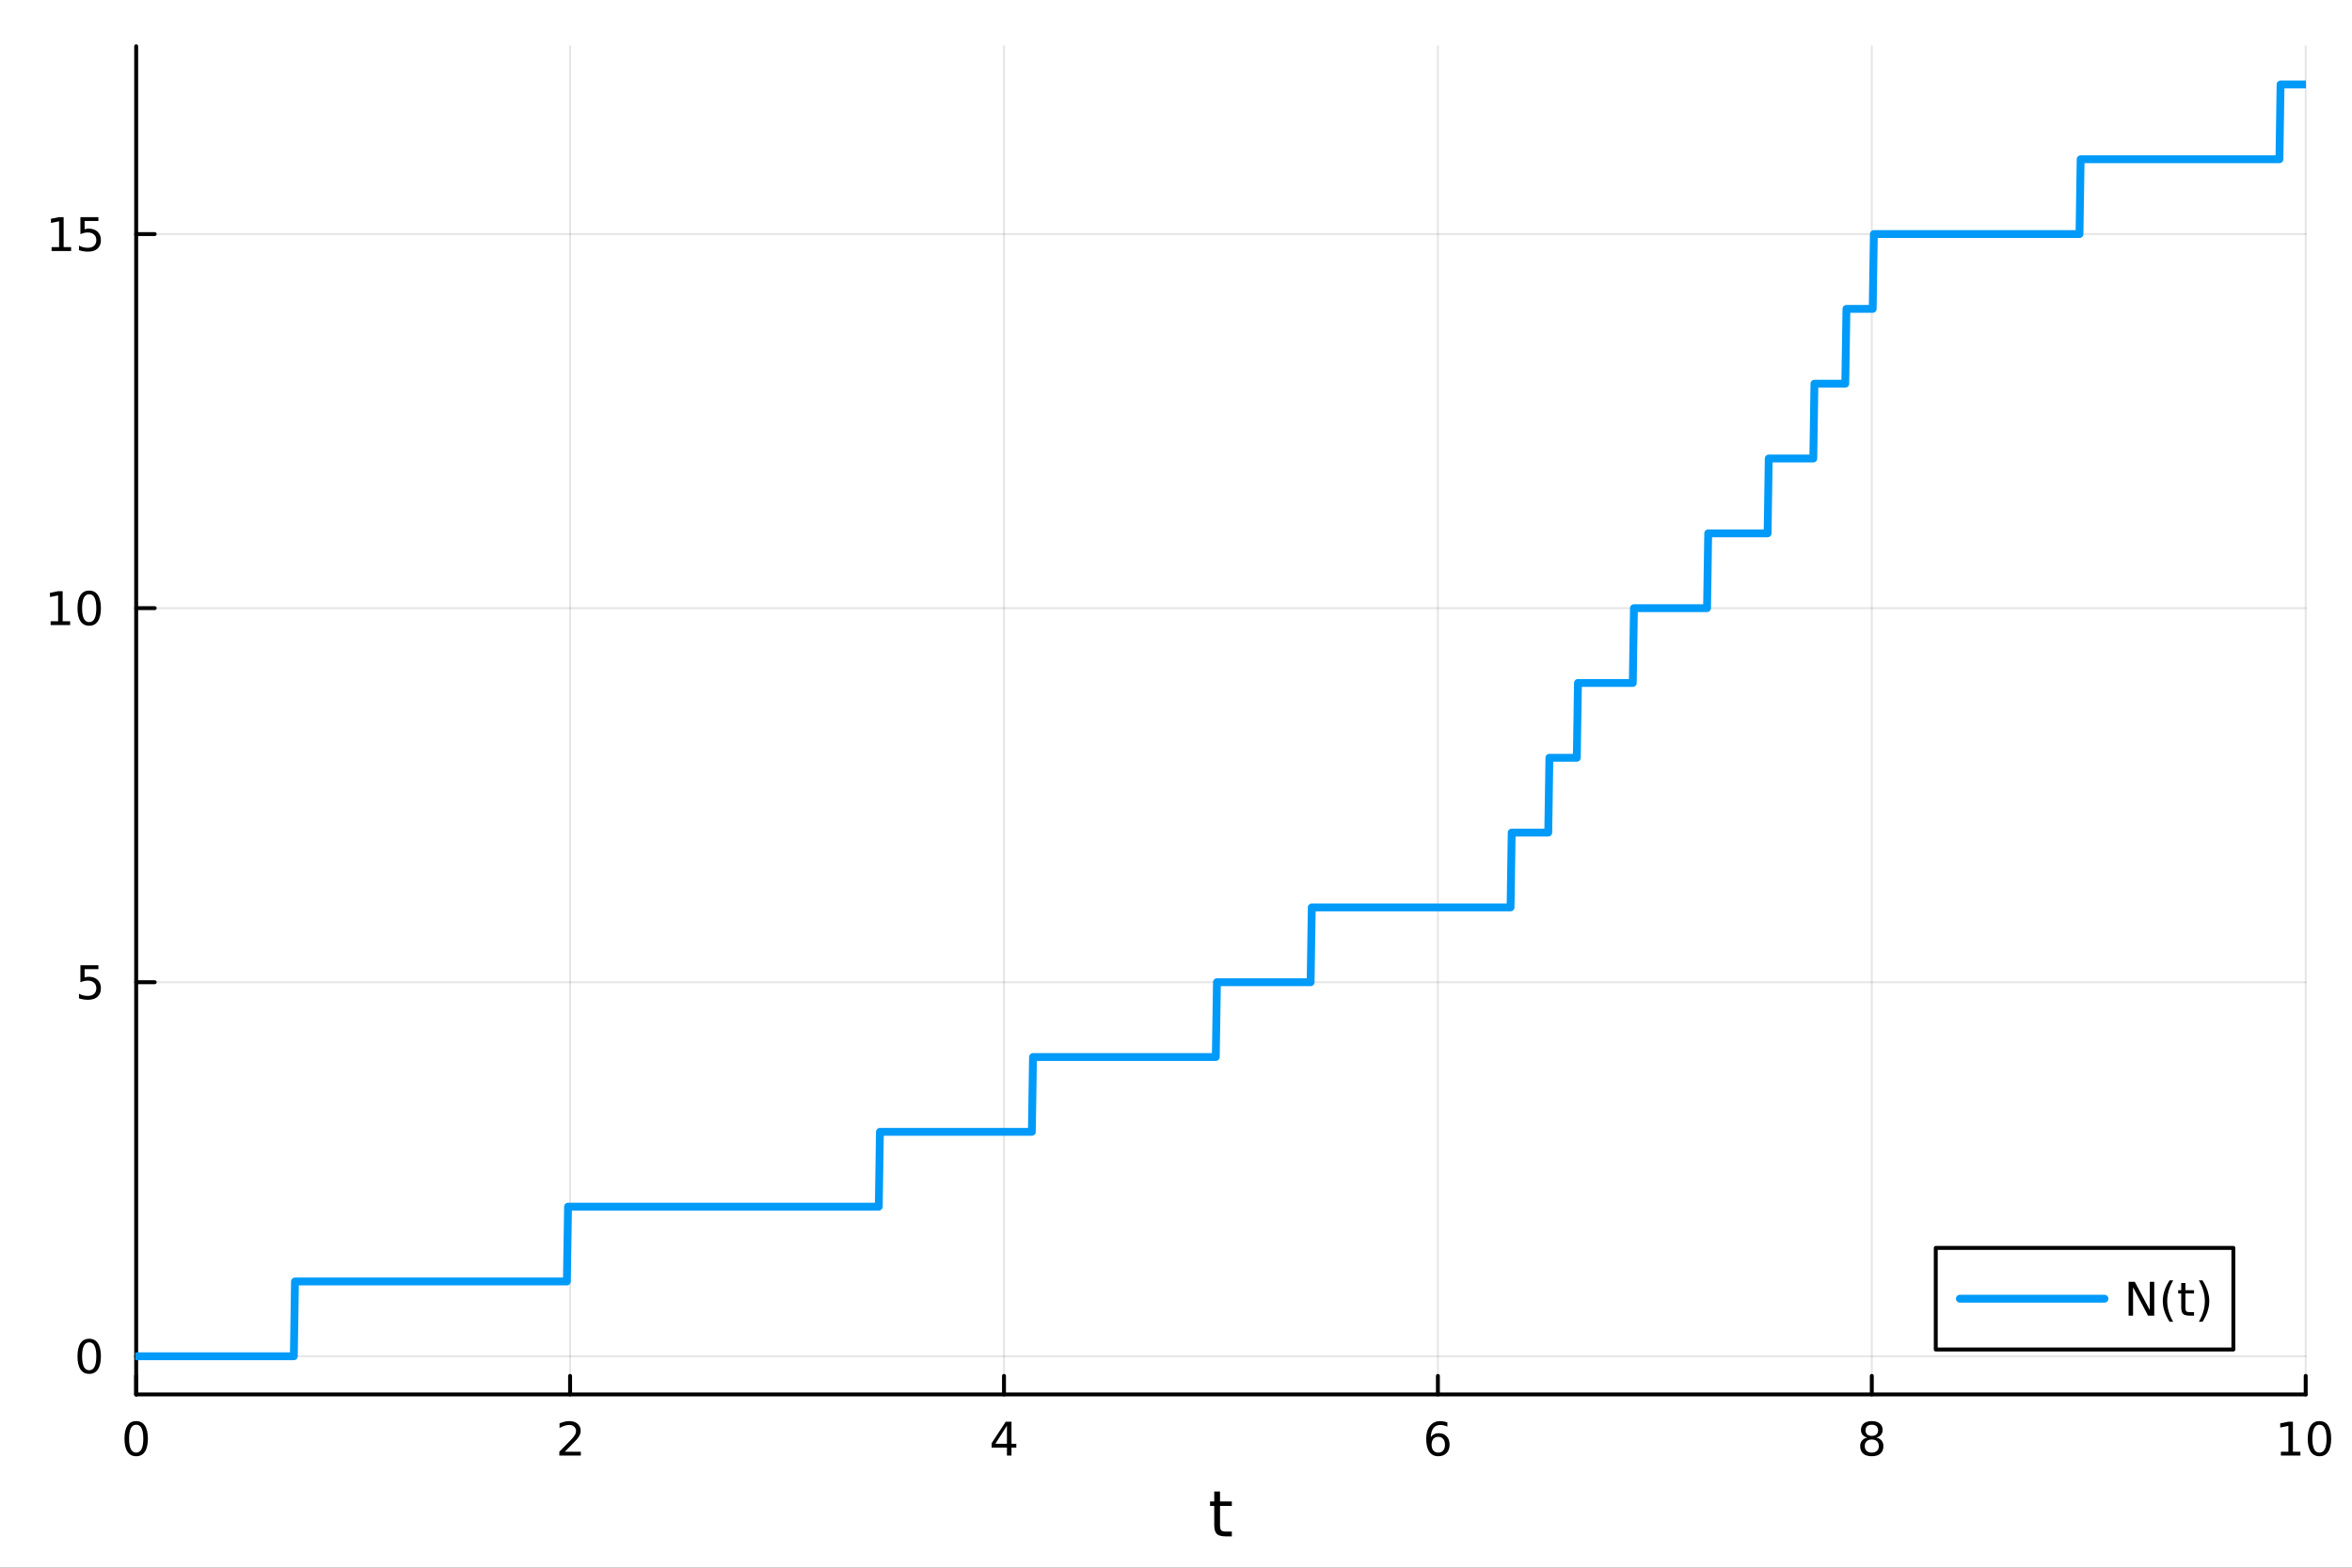 <?xml version="1.0" encoding="utf-8"?>
<svg xmlns="http://www.w3.org/2000/svg" xmlns:xlink="http://www.w3.org/1999/xlink" width="600" height="400" viewBox="0 0 2400 1600">
<rect x="0" y="0" width="2400" height="1600" fill="#333333" stroke="none"/>
<defs>
  <clipPath id="clip540">
    <rect x="0" y="0" width="2400" height="1600"/>
  </clipPath>
</defs>
<path clip-path="url(#clip540)" d="M0 1600 L2400 1600 L2400 0 L0 0  Z" fill="#ffffff" fill-rule="evenodd" fill-opacity="1"/>
<defs>
  <clipPath id="clip541">
    <rect x="480" y="0" width="1681" height="1600"/>
  </clipPath>
</defs>
<path clip-path="url(#clip540)" d="M138.959 1423.18 L2352.76 1423.18 L2352.76 47.244 L138.959 47.244  Z" fill="#ffffff" fill-rule="evenodd" fill-opacity="1"/>
<defs>
  <clipPath id="clip542">
    <rect x="138" y="47" width="2215" height="1377"/>
  </clipPath>
</defs>
<polyline clip-path="url(#clip542)" style="stroke:#000000; stroke-linecap:round; stroke-linejoin:round; stroke-width:2; stroke-opacity:0.1; fill:none" points="138.959,1423.18 138.959,47.244 "/>
<polyline clip-path="url(#clip542)" style="stroke:#000000; stroke-linecap:round; stroke-linejoin:round; stroke-width:2; stroke-opacity:0.1; fill:none" points="581.719,1423.18 581.719,47.244 "/>
<polyline clip-path="url(#clip542)" style="stroke:#000000; stroke-linecap:round; stroke-linejoin:round; stroke-width:2; stroke-opacity:0.1; fill:none" points="1024.48,1423.18 1024.48,47.244 "/>
<polyline clip-path="url(#clip542)" style="stroke:#000000; stroke-linecap:round; stroke-linejoin:round; stroke-width:2; stroke-opacity:0.1; fill:none" points="1467.24,1423.18 1467.24,47.244 "/>
<polyline clip-path="url(#clip542)" style="stroke:#000000; stroke-linecap:round; stroke-linejoin:round; stroke-width:2; stroke-opacity:0.1; fill:none" points="1910,1423.18 1910,47.244 "/>
<polyline clip-path="url(#clip542)" style="stroke:#000000; stroke-linecap:round; stroke-linejoin:round; stroke-width:2; stroke-opacity:0.1; fill:none" points="2352.76,1423.18 2352.76,47.244 "/>
<polyline clip-path="url(#clip540)" style="stroke:#000000; stroke-linecap:round; stroke-linejoin:round; stroke-width:4; stroke-opacity:1; fill:none" points="138.959,1423.18 2352.76,1423.18 "/>
<polyline clip-path="url(#clip540)" style="stroke:#000000; stroke-linecap:round; stroke-linejoin:round; stroke-width:4; stroke-opacity:1; fill:none" points="138.959,1423.18 138.959,1404.28 "/>
<polyline clip-path="url(#clip540)" style="stroke:#000000; stroke-linecap:round; stroke-linejoin:round; stroke-width:4; stroke-opacity:1; fill:none" points="581.719,1423.18 581.719,1404.28 "/>
<polyline clip-path="url(#clip540)" style="stroke:#000000; stroke-linecap:round; stroke-linejoin:round; stroke-width:4; stroke-opacity:1; fill:none" points="1024.48,1423.18 1024.48,1404.28 "/>
<polyline clip-path="url(#clip540)" style="stroke:#000000; stroke-linecap:round; stroke-linejoin:round; stroke-width:4; stroke-opacity:1; fill:none" points="1467.24,1423.18 1467.24,1404.28 "/>
<polyline clip-path="url(#clip540)" style="stroke:#000000; stroke-linecap:round; stroke-linejoin:round; stroke-width:4; stroke-opacity:1; fill:none" points="1910,1423.18 1910,1404.28 "/>
<polyline clip-path="url(#clip540)" style="stroke:#000000; stroke-linecap:round; stroke-linejoin:round; stroke-width:4; stroke-opacity:1; fill:none" points="2352.76,1423.18 2352.76,1404.28 "/>
<path clip-path="url(#clip540)" d="M138.959 1454.1 Q135.348 1454.1 133.52 1457.66 Q131.714 1461.2 131.714 1468.33 Q131.714 1475.44 133.52 1479.01 Q135.348 1482.55 138.959 1482.55 Q142.594 1482.55 144.399 1479.01 Q146.228 1475.44 146.228 1468.33 Q146.228 1461.2 144.399 1457.66 Q142.594 1454.1 138.959 1454.1 M138.959 1450.39 Q144.77 1450.39 147.825 1455 Q150.904 1459.58 150.904 1468.33 Q150.904 1477.06 147.825 1481.67 Q144.77 1486.25 138.959 1486.25 Q133.149 1486.25 130.071 1481.67 Q127.015 1477.06 127.015 1468.33 Q127.015 1459.58 130.071 1455 Q133.149 1450.39 138.959 1450.39 Z" fill="#000000" fill-rule="nonzero" fill-opacity="1" /><path clip-path="url(#clip540)" d="M576.372 1481.64 L592.691 1481.64 L592.691 1485.58 L570.747 1485.58 L570.747 1481.64 Q573.409 1478.89 577.992 1474.26 Q582.598 1469.61 583.779 1468.27 Q586.024 1465.74 586.904 1464.01 Q587.807 1462.25 587.807 1460.56 Q587.807 1457.8 585.862 1456.07 Q583.941 1454.33 580.839 1454.33 Q578.64 1454.33 576.186 1455.09 Q573.756 1455.86 570.978 1457.41 L570.978 1452.69 Q573.802 1451.55 576.256 1450.97 Q578.709 1450.39 580.747 1450.39 Q586.117 1450.39 589.311 1453.08 Q592.506 1455.77 592.506 1460.26 Q592.506 1462.39 591.696 1464.31 Q590.908 1466.2 588.802 1468.8 Q588.223 1469.47 585.121 1472.69 Q582.02 1475.88 576.372 1481.64 Z" fill="#000000" fill-rule="nonzero" fill-opacity="1" /><path clip-path="url(#clip540)" d="M1027.49 1455.09 L1015.68 1473.54 L1027.49 1473.54 L1027.49 1455.09 M1026.26 1451.02 L1032.14 1451.02 L1032.14 1473.54 L1037.07 1473.54 L1037.07 1477.43 L1032.14 1477.43 L1032.14 1485.58 L1027.49 1485.58 L1027.49 1477.43 L1011.89 1477.43 L1011.89 1472.92 L1026.26 1451.02 Z" fill="#000000" fill-rule="nonzero" fill-opacity="1" /><path clip-path="url(#clip540)" d="M1467.64 1466.44 Q1464.49 1466.44 1462.64 1468.59 Q1460.81 1470.74 1460.81 1474.49 Q1460.81 1478.22 1462.64 1480.39 Q1464.49 1482.55 1467.64 1482.55 Q1470.79 1482.55 1472.62 1480.39 Q1474.47 1478.22 1474.47 1474.49 Q1474.47 1470.74 1472.62 1468.59 Q1470.79 1466.44 1467.64 1466.44 M1476.92 1451.78 L1476.92 1456.04 Q1475.17 1455.21 1473.36 1454.77 Q1471.58 1454.33 1469.82 1454.33 Q1465.19 1454.33 1462.74 1457.45 Q1460.3 1460.58 1459.96 1466.9 Q1461.32 1464.89 1463.38 1463.82 Q1465.44 1462.73 1467.92 1462.73 Q1473.13 1462.73 1476.14 1465.9 Q1479.17 1469.05 1479.17 1474.49 Q1479.17 1479.82 1476.02 1483.03 Q1472.87 1486.25 1467.64 1486.25 Q1461.65 1486.25 1458.48 1481.67 Q1455.3 1477.06 1455.3 1468.33 Q1455.3 1460.14 1459.19 1455.28 Q1463.08 1450.39 1469.63 1450.39 Q1471.39 1450.39 1473.17 1450.74 Q1474.98 1451.09 1476.92 1451.78 Z" fill="#000000" fill-rule="nonzero" fill-opacity="1" /><path clip-path="url(#clip540)" d="M1910 1469.17 Q1906.66 1469.17 1904.74 1470.95 Q1902.84 1472.73 1902.84 1475.86 Q1902.84 1478.98 1904.74 1480.77 Q1906.66 1482.55 1910 1482.55 Q1913.33 1482.55 1915.25 1480.77 Q1917.17 1478.96 1917.17 1475.86 Q1917.17 1472.73 1915.25 1470.95 Q1913.35 1469.17 1910 1469.17 M1905.32 1467.18 Q1902.31 1466.44 1900.62 1464.38 Q1898.96 1462.32 1898.96 1459.35 Q1898.96 1455.21 1901.89 1452.8 Q1904.86 1450.39 1910 1450.39 Q1915.16 1450.39 1918.1 1452.8 Q1921.04 1455.21 1921.04 1459.35 Q1921.04 1462.32 1919.35 1464.38 Q1917.68 1466.44 1914.7 1467.18 Q1918.08 1467.96 1919.95 1470.26 Q1921.85 1472.55 1921.85 1475.86 Q1921.85 1480.88 1918.77 1483.57 Q1915.71 1486.25 1910 1486.25 Q1904.28 1486.25 1901.2 1483.57 Q1898.14 1480.88 1898.14 1475.86 Q1898.14 1472.55 1900.04 1470.26 Q1901.94 1467.96 1905.32 1467.18 M1903.61 1459.79 Q1903.61 1462.48 1905.27 1463.98 Q1906.96 1465.49 1910 1465.49 Q1913.01 1465.49 1914.7 1463.98 Q1916.41 1462.48 1916.41 1459.79 Q1916.41 1457.11 1914.7 1455.6 Q1913.01 1454.1 1910 1454.1 Q1906.96 1454.1 1905.27 1455.6 Q1903.61 1457.11 1903.61 1459.79 Z" fill="#000000" fill-rule="nonzero" fill-opacity="1" /><path clip-path="url(#clip540)" d="M2327.44 1481.64 L2335.08 1481.64 L2335.08 1455.28 L2326.77 1456.95 L2326.77 1452.69 L2335.04 1451.02 L2339.71 1451.02 L2339.71 1481.64 L2347.35 1481.64 L2347.35 1485.58 L2327.44 1485.58 L2327.44 1481.64 Z" fill="#000000" fill-rule="nonzero" fill-opacity="1" /><path clip-path="url(#clip540)" d="M2366.8 1454.1 Q2363.18 1454.1 2361.36 1457.66 Q2359.55 1461.2 2359.55 1468.33 Q2359.55 1475.44 2361.36 1479.01 Q2363.18 1482.55 2366.8 1482.55 Q2370.43 1482.55 2372.23 1479.01 Q2374.06 1475.44 2374.06 1468.33 Q2374.06 1461.2 2372.23 1457.66 Q2370.43 1454.1 2366.8 1454.1 M2366.8 1450.39 Q2372.61 1450.39 2375.66 1455 Q2378.74 1459.58 2378.74 1468.33 Q2378.74 1477.06 2375.66 1481.67 Q2372.61 1486.25 2366.8 1486.25 Q2360.99 1486.25 2357.91 1481.67 Q2354.85 1477.06 2354.85 1468.33 Q2354.85 1459.58 2357.91 1455 Q2360.99 1450.39 2366.8 1450.39 Z" fill="#000000" fill-rule="nonzero" fill-opacity="1" /><path clip-path="url(#clip540)" d="M1244.92 1522.27 L1244.92 1532.4 L1256.98 1532.4 L1256.98 1536.95 L1244.92 1536.95 L1244.92 1556.3 Q1244.92 1560.66 1246.1 1561.9 Q1247.31 1563.14 1250.97 1563.14 L1256.98 1563.14 L1256.98 1568.04 L1250.97 1568.04 Q1244.19 1568.04 1241.61 1565.53 Q1239.03 1562.98 1239.03 1556.3 L1239.03 1536.95 L1234.73 1536.95 L1234.73 1532.4 L1239.03 1532.4 L1239.03 1522.27 L1244.92 1522.27 Z" fill="#000000" fill-rule="nonzero" fill-opacity="1" /><polyline clip-path="url(#clip542)" style="stroke:#000000; stroke-linecap:round; stroke-linejoin:round; stroke-width:2; stroke-opacity:0.1; fill:none" points="138.959,1384.24 2352.76,1384.24 "/>
<polyline clip-path="url(#clip542)" style="stroke:#000000; stroke-linecap:round; stroke-linejoin:round; stroke-width:2; stroke-opacity:0.1; fill:none" points="138.959,1002.46 2352.76,1002.46 "/>
<polyline clip-path="url(#clip542)" style="stroke:#000000; stroke-linecap:round; stroke-linejoin:round; stroke-width:2; stroke-opacity:0.1; fill:none" points="138.959,620.678 2352.76,620.678 "/>
<polyline clip-path="url(#clip542)" style="stroke:#000000; stroke-linecap:round; stroke-linejoin:round; stroke-width:2; stroke-opacity:0.1; fill:none" points="138.959,238.898 2352.76,238.898 "/>
<polyline clip-path="url(#clip540)" style="stroke:#000000; stroke-linecap:round; stroke-linejoin:round; stroke-width:4; stroke-opacity:1; fill:none" points="138.959,1423.18 138.959,47.244 "/>
<polyline clip-path="url(#clip540)" style="stroke:#000000; stroke-linecap:round; stroke-linejoin:round; stroke-width:4; stroke-opacity:1; fill:none" points="138.959,1384.24 157.857,1384.24 "/>
<polyline clip-path="url(#clip540)" style="stroke:#000000; stroke-linecap:round; stroke-linejoin:round; stroke-width:4; stroke-opacity:1; fill:none" points="138.959,1002.46 157.857,1002.46 "/>
<polyline clip-path="url(#clip540)" style="stroke:#000000; stroke-linecap:round; stroke-linejoin:round; stroke-width:4; stroke-opacity:1; fill:none" points="138.959,620.678 157.857,620.678 "/>
<polyline clip-path="url(#clip540)" style="stroke:#000000; stroke-linecap:round; stroke-linejoin:round; stroke-width:4; stroke-opacity:1; fill:none" points="138.959,238.898 157.857,238.898 "/>
<path clip-path="url(#clip540)" d="M91.015 1370.04 Q87.404 1370.04 85.575 1373.6 Q83.77 1377.14 83.77 1384.27 Q83.77 1391.38 85.575 1394.94 Q87.404 1398.49 91.015 1398.49 Q94.649 1398.49 96.455 1394.94 Q98.284 1391.38 98.284 1384.27 Q98.284 1377.14 96.455 1373.6 Q94.649 1370.04 91.015 1370.04 M91.015 1366.33 Q96.825 1366.33 99.881 1370.94 Q102.959 1375.52 102.959 1384.27 Q102.959 1393 99.881 1397.61 Q96.825 1402.19 91.015 1402.19 Q85.205 1402.19 82.126 1397.61 Q79.071 1393 79.071 1384.27 Q79.071 1375.52 82.126 1370.94 Q85.205 1366.33 91.015 1366.33 Z" fill="#000000" fill-rule="nonzero" fill-opacity="1" /><path clip-path="url(#clip540)" d="M82.057 985.178 L100.413 985.178 L100.413 989.113 L86.339 989.113 L86.339 997.585 Q87.358 997.238 88.376 997.076 Q89.395 996.891 90.413 996.891 Q96.2 996.891 99.58 1000.06 Q102.959 1003.23 102.959 1008.65 Q102.959 1014.23 99.487 1017.33 Q96.015 1020.41 89.696 1020.41 Q87.52 1020.41 85.251 1020.04 Q83.006 1019.67 80.598 1018.93 L80.598 1014.23 Q82.682 1015.36 84.904 1015.92 Q87.126 1016.47 89.603 1016.47 Q93.608 1016.47 95.946 1014.37 Q98.284 1012.26 98.284 1008.65 Q98.284 1005.04 95.946 1002.93 Q93.608 1000.83 89.603 1000.83 Q87.728 1000.83 85.853 1001.24 Q84.001 1001.66 82.057 1002.54 L82.057 985.178 Z" fill="#000000" fill-rule="nonzero" fill-opacity="1" /><path clip-path="url(#clip540)" d="M51.663 634.023 L59.302 634.023 L59.302 607.657 L50.992 609.324 L50.992 605.065 L59.256 603.398 L63.932 603.398 L63.932 634.023 L71.571 634.023 L71.571 637.958 L51.663 637.958 L51.663 634.023 Z" fill="#000000" fill-rule="nonzero" fill-opacity="1" /><path clip-path="url(#clip540)" d="M91.015 606.477 Q87.404 606.477 85.575 610.041 Q83.77 613.583 83.77 620.713 Q83.77 627.819 85.575 631.384 Q87.404 634.926 91.015 634.926 Q94.649 634.926 96.455 631.384 Q98.284 627.819 98.284 620.713 Q98.284 613.583 96.455 610.041 Q94.649 606.477 91.015 606.477 M91.015 602.773 Q96.825 602.773 99.881 607.379 Q102.959 611.963 102.959 620.713 Q102.959 629.439 99.881 634.046 Q96.825 638.629 91.015 638.629 Q85.205 638.629 82.126 634.046 Q79.071 629.439 79.071 620.713 Q79.071 611.963 82.126 607.379 Q85.205 602.773 91.015 602.773 Z" fill="#000000" fill-rule="nonzero" fill-opacity="1" /><path clip-path="url(#clip540)" d="M52.659 252.243 L60.298 252.243 L60.298 225.877 L51.987 227.544 L51.987 223.284 L60.251 221.618 L64.927 221.618 L64.927 252.243 L72.566 252.243 L72.566 256.178 L52.659 256.178 L52.659 252.243 Z" fill="#000000" fill-rule="nonzero" fill-opacity="1" /><path clip-path="url(#clip540)" d="M82.057 221.618 L100.413 221.618 L100.413 225.553 L86.339 225.553 L86.339 234.025 Q87.358 233.678 88.376 233.516 Q89.395 233.331 90.413 233.331 Q96.2 233.331 99.58 236.502 Q102.959 239.673 102.959 245.09 Q102.959 250.669 99.487 253.77 Q96.015 256.849 89.696 256.849 Q87.52 256.849 85.251 256.479 Q83.006 256.108 80.598 255.368 L80.598 250.669 Q82.682 251.803 84.904 252.358 Q87.126 252.914 89.603 252.914 Q93.608 252.914 95.946 250.807 Q98.284 248.701 98.284 245.09 Q98.284 241.479 95.946 239.372 Q93.608 237.266 89.603 237.266 Q87.728 237.266 85.853 237.682 Q84.001 238.099 82.057 238.979 L82.057 221.618 Z" fill="#000000" fill-rule="nonzero" fill-opacity="1" /><polyline clip-path="url(#clip542)" style="stroke:#009af9; stroke-linecap:round; stroke-linejoin:round; stroke-width:8; stroke-opacity:1; fill:none" points="138.959,1384.24 140.125,1384.24 141.291,1384.24 142.457,1384.24 143.623,1384.24 144.788,1384.24 145.954,1384.24 147.12,1384.24 148.286,1384.24 149.451,1384.24 150.617,1384.24 151.783,1384.24 152.949,1384.24 154.114,1384.24 155.28,1384.24 156.446,1384.24 157.612,1384.24 158.778,1384.24 159.943,1384.24 161.109,1384.24 162.275,1384.24 163.441,1384.24 164.606,1384.24 165.772,1384.24 166.938,1384.24 168.104,1384.24 169.269,1384.24 170.435,1384.24 171.601,1384.24 172.767,1384.24 173.933,1384.24 175.098,1384.24 176.264,1384.24 177.43,1384.24 178.596,1384.24 179.761,1384.24 180.927,1384.24 182.093,1384.24 183.259,1384.24 184.424,1384.24 185.59,1384.24 186.756,1384.24 187.922,1384.24 189.088,1384.24 190.253,1384.24 191.419,1384.24 192.585,1384.24 193.751,1384.24 194.916,1384.24 196.082,1384.24 197.248,1384.24 198.414,1384.24 199.579,1384.24 200.745,1384.24 201.911,1384.24 203.077,1384.24 204.243,1384.24 205.408,1384.24 206.574,1384.24 207.74,1384.24 208.906,1384.24 210.071,1384.24 211.237,1384.24 212.403,1384.24 213.569,1384.24 214.734,1384.24 215.9,1384.24 217.066,1384.24 218.232,1384.24 219.398,1384.24 220.563,1384.24 221.729,1384.24 222.895,1384.24 224.061,1384.24 225.226,1384.24 226.392,1384.24 227.558,1384.24 228.724,1384.24 229.889,1384.24 231.055,1384.24 232.221,1384.24 233.387,1384.24 234.553,1384.24 235.718,1384.24 236.884,1384.24 238.05,1384.24 239.216,1384.24 240.381,1384.24 241.547,1384.24 242.713,1384.24 243.879,1384.24 245.044,1384.24 246.21,1384.24 247.376,1384.24 248.542,1384.24 249.708,1384.24 250.873,1384.24 252.039,1384.24 253.205,1384.24 254.371,1384.24 255.536,1384.24 256.702,1384.24 257.868,1384.24 259.034,1384.24 260.199,1384.24 261.365,1384.24 262.531,1384.24 263.697,1384.24 264.863,1384.24 266.028,1384.24 267.194,1384.24 268.36,1384.24 269.526,1384.24 270.691,1384.24 271.857,1384.24 273.023,1384.24 274.189,1384.24 275.354,1384.24 276.52,1384.24 277.686,1384.24 278.852,1384.24 280.018,1384.24 281.183,1384.24 282.349,1384.24 283.515,1384.24 284.681,1384.24 285.846,1384.24 287.012,1384.24 288.178,1384.24 289.344,1384.24 290.509,1384.24 291.675,1384.24 292.841,1384.24 294.007,1384.24 295.173,1384.24 296.338,1384.24 297.504,1384.24 298.67,1384.24 299.836,1384.24 301.001,1307.88 302.167,1307.88 303.333,1307.88 304.499,1307.88 305.664,1307.88 306.83,1307.88 307.996,1307.88 309.162,1307.88 310.328,1307.88 311.493,1307.88 312.659,1307.88 313.825,1307.88 314.991,1307.88 316.156,1307.88 317.322,1307.88 318.488,1307.88 319.654,1307.88 320.819,1307.88 321.985,1307.88 323.151,1307.88 324.317,1307.88 325.483,1307.88 326.648,1307.88 327.814,1307.88 328.98,1307.88 330.146,1307.88 331.311,1307.88 332.477,1307.88 333.643,1307.88 334.809,1307.88 335.975,1307.88 337.14,1307.88 338.306,1307.88 339.472,1307.88 340.638,1307.88 341.803,1307.88 342.969,1307.88 344.135,1307.88 345.301,1307.88 346.466,1307.88 347.632,1307.88 348.798,1307.88 349.964,1307.88 351.13,1307.88 352.295,1307.88 353.461,1307.88 354.627,1307.88 355.793,1307.88 356.958,1307.88 358.124,1307.88 359.29,1307.88 360.456,1307.88 361.621,1307.88 362.787,1307.88 363.953,1307.88 365.119,1307.88 366.285,1307.88 367.45,1307.88 368.616,1307.88 369.782,1307.88 370.948,1307.88 372.113,1307.88 373.279,1307.88 374.445,1307.88 375.611,1307.88 376.776,1307.88 377.942,1307.88 379.108,1307.88 380.274,1307.88 381.44,1307.88 382.605,1307.88 383.771,1307.88 384.937,1307.88 386.103,1307.88 387.268,1307.88 388.434,1307.88 389.6,1307.88 390.766,1307.88 391.931,1307.88 393.097,1307.88 394.263,1307.88 395.429,1307.88 396.595,1307.88 397.76,1307.88 398.926,1307.88 400.092,1307.88 401.258,1307.88 402.423,1307.88 403.589,1307.88 404.755,1307.88 405.921,1307.88 407.086,1307.88 408.252,1307.88 409.418,1307.88 410.584,1307.88 411.75,1307.88 412.915,1307.88 414.081,1307.88 415.247,1307.88 416.413,1307.88 417.578,1307.88 418.744,1307.88 419.91,1307.88 421.076,1307.88 422.241,1307.88 423.407,1307.88 424.573,1307.88 425.739,1307.88 426.905,1307.88 428.07,1307.88 429.236,1307.88 430.402,1307.88 431.568,1307.88 432.733,1307.88 433.899,1307.88 435.065,1307.88 436.231,1307.88 437.396,1307.88 438.562,1307.88 439.728,1307.88 440.894,1307.88 442.06,1307.88 443.225,1307.88 444.391,1307.88 445.557,1307.88 446.723,1307.88 447.888,1307.88 449.054,1307.88 450.22,1307.88 451.386,1307.88 452.551,1307.88 453.717,1307.88 454.883,1307.88 456.049,1307.88 457.215,1307.88 458.38,1307.88 459.546,1307.88 460.712,1307.88 461.878,1307.88 463.043,1307.88 464.209,1307.88 465.375,1307.88 466.541,1307.88 467.706,1307.88 468.872,1307.88 470.038,1307.88 471.204,1307.88 472.37,1307.88 473.535,1307.88 474.701,1307.88 475.867,1307.88 477.033,1307.88 478.198,1307.88 479.364,1307.88 480.53,1307.88 481.696,1307.88 482.861,1307.88 484.027,1307.88 485.193,1307.88 486.359,1307.88 487.525,1307.88 488.69,1307.88 489.856,1307.88 491.022,1307.88 492.188,1307.88 493.353,1307.88 494.519,1307.88 495.685,1307.88 496.851,1307.88 498.016,1307.88 499.182,1307.88 500.348,1307.88 501.514,1307.88 502.68,1307.88 503.845,1307.88 505.011,1307.88 506.177,1307.88 507.343,1307.88 508.508,1307.88 509.674,1307.88 510.84,1307.88 512.006,1307.88 513.171,1307.88 514.337,1307.88 515.503,1307.88 516.669,1307.88 517.835,1307.88 519,1307.88 520.166,1307.88 521.332,1307.88 522.498,1307.88 523.663,1307.88 524.829,1307.88 525.995,1307.88 527.161,1307.88 528.326,1307.88 529.492,1307.88 530.658,1307.88 531.824,1307.88 532.99,1307.88 534.155,1307.88 535.321,1307.88 536.487,1307.88 537.653,1307.88 538.818,1307.88 539.984,1307.88 541.15,1307.88 542.316,1307.88 543.481,1307.88 544.647,1307.88 545.813,1307.88 546.979,1307.88 548.145,1307.88 549.31,1307.88 550.476,1307.88 551.642,1307.88 552.808,1307.88 553.973,1307.88 555.139,1307.88 556.305,1307.88 557.471,1307.88 558.636,1307.88 559.802,1307.88 560.968,1307.88 562.134,1307.88 563.3,1307.88 564.465,1307.88 565.631,1307.88 566.797,1307.88 567.963,1307.88 569.128,1307.88 570.294,1307.88 571.46,1307.88 572.626,1307.88 573.791,1307.88 574.957,1307.88 576.123,1307.88 577.289,1307.88 578.455,1307.88 579.62,1231.53 580.786,1231.53 581.952,1231.53 583.118,1231.53 584.283,1231.53 585.449,1231.53 586.615,1231.53 587.781,1231.53 588.947,1231.53 590.112,1231.53 591.278,1231.53 592.444,1231.53 593.61,1231.53 594.775,1231.53 595.941,1231.53 597.107,1231.53 598.273,1231.53 599.438,1231.53 600.604,1231.53 601.77,1231.53 602.936,1231.53 604.102,1231.53 605.267,1231.53 606.433,1231.53 607.599,1231.53 608.765,1231.53 609.93,1231.53 611.096,1231.53 612.262,1231.53 613.428,1231.53 614.593,1231.53 615.759,1231.53 616.925,1231.53 618.091,1231.53 619.257,1231.53 620.422,1231.53 621.588,1231.53 622.754,1231.53 623.92,1231.53 625.085,1231.53 626.251,1231.53 627.417,1231.53 628.583,1231.53 629.748,1231.53 630.914,1231.53 632.08,1231.53 633.246,1231.53 634.412,1231.53 635.577,1231.53 636.743,1231.53 637.909,1231.53 639.075,1231.53 640.24,1231.53 641.406,1231.53 642.572,1231.53 643.738,1231.53 644.903,1231.53 646.069,1231.53 647.235,1231.53 648.401,1231.53 649.567,1231.53 650.732,1231.53 651.898,1231.53 653.064,1231.53 654.23,1231.53 655.395,1231.53 656.561,1231.53 657.727,1231.53 658.893,1231.53 660.058,1231.53 661.224,1231.53 662.39,1231.53 663.556,1231.53 664.722,1231.53 665.887,1231.53 667.053,1231.53 668.219,1231.53 669.385,1231.53 670.55,1231.53 671.716,1231.53 672.882,1231.53 674.048,1231.53 675.213,1231.53 676.379,1231.53 677.545,1231.53 678.711,1231.53 679.877,1231.53 681.042,1231.53 682.208,1231.53 683.374,1231.53 684.54,1231.53 685.705,1231.53 686.871,1231.53 688.037,1231.53 689.203,1231.53 690.368,1231.53 691.534,1231.53 692.7,1231.53 693.866,1231.53 695.032,1231.53 696.197,1231.53 697.363,1231.53 698.529,1231.53 699.695,1231.53 700.86,1231.53 702.026,1231.53 703.192,1231.53 704.358,1231.53 705.523,1231.53 706.689,1231.53 707.855,1231.53 709.021,1231.53 710.187,1231.53 711.352,1231.53 712.518,1231.53 713.684,1231.53 714.85,1231.53 716.015,1231.53 717.181,1231.53 718.347,1231.53 719.513,1231.53 720.678,1231.53 721.844,1231.53 723.01,1231.53 724.176,1231.53 725.342,1231.53 726.507,1231.53 727.673,1231.53 728.839,1231.53 730.005,1231.53 731.17,1231.53 732.336,1231.53 733.502,1231.53 734.668,1231.53 735.833,1231.53 736.999,1231.53 738.165,1231.53 739.331,1231.53 740.497,1231.53 741.662,1231.53 742.828,1231.53 743.994,1231.53 745.16,1231.53 746.325,1231.53 747.491,1231.53 748.657,1231.53 749.823,1231.53 750.988,1231.53 752.154,1231.53 753.32,1231.53 754.486,1231.53 755.652,1231.53 756.817,1231.53 757.983,1231.53 759.149,1231.53 760.315,1231.53 761.48,1231.53 762.646,1231.53 763.812,1231.53 764.978,1231.53 766.143,1231.53 767.309,1231.53 768.475,1231.53 769.641,1231.53 770.807,1231.53 771.972,1231.53 773.138,1231.53 774.304,1231.53 775.47,1231.53 776.635,1231.53 777.801,1231.53 778.967,1231.53 780.133,1231.53 781.298,1231.53 782.464,1231.53 783.63,1231.53 784.796,1231.53 785.962,1231.53 787.127,1231.53 788.293,1231.53 789.459,1231.53 790.625,1231.53 791.79,1231.53 792.956,1231.53 794.122,1231.53 795.288,1231.53 796.453,1231.53 797.619,1231.53 798.785,1231.53 799.951,1231.53 801.117,1231.53 802.282,1231.53 803.448,1231.53 804.614,1231.53 805.78,1231.53 806.945,1231.53 808.111,1231.53 809.277,1231.53 810.443,1231.53 811.608,1231.53 812.774,1231.53 813.94,1231.53 815.106,1231.53 816.272,1231.53 817.437,1231.53 818.603,1231.53 819.769,1231.53 820.935,1231.53 822.1,1231.53 823.266,1231.53 824.432,1231.53 825.598,1231.53 826.764,1231.53 827.929,1231.53 829.095,1231.53 830.261,1231.53 831.427,1231.53 832.592,1231.53 833.758,1231.53 834.924,1231.53 836.09,1231.53 837.255,1231.53 838.421,1231.53 839.587,1231.53 840.753,1231.53 841.919,1231.53 843.084,1231.53 844.25,1231.53 845.416,1231.53 846.582,1231.53 847.747,1231.53 848.913,1231.53 850.079,1231.53 851.245,1231.53 852.41,1231.53 853.576,1231.53 854.742,1231.53 855.908,1231.53 857.074,1231.53 858.239,1231.53 859.405,1231.53 860.571,1231.53 861.737,1231.53 862.902,1231.53 864.068,1231.53 865.234,1231.53 866.4,1231.53 867.565,1231.53 868.731,1231.53 869.897,1231.53 871.063,1231.53 872.229,1231.53 873.394,1231.53 874.56,1231.53 875.726,1231.53 876.892,1231.53 878.057,1231.53 879.223,1231.53 880.389,1231.53 881.555,1231.53 882.72,1231.53 883.886,1231.53 885.052,1231.53 886.218,1231.53 887.384,1231.53 888.549,1231.53 889.715,1231.53 890.881,1231.53 892.047,1231.53 893.212,1231.53 894.378,1231.53 895.544,1231.53 896.71,1231.53 897.875,1155.17 899.041,1155.17 900.207,1155.17 901.373,1155.17 902.539,1155.17 903.704,1155.17 904.87,1155.17 906.036,1155.17 907.202,1155.17 908.367,1155.17 909.533,1155.17 910.699,1155.17 911.865,1155.17 913.03,1155.17 914.196,1155.17 915.362,1155.17 916.528,1155.17 917.694,1155.17 918.859,1155.17 920.025,1155.17 921.191,1155.17 922.357,1155.17 923.522,1155.17 924.688,1155.17 925.854,1155.17 927.02,1155.17 928.185,1155.17 929.351,1155.17 930.517,1155.17 931.683,1155.17 932.849,1155.17 934.014,1155.17 935.18,1155.17 936.346,1155.17 937.512,1155.17 938.677,1155.17 939.843,1155.17 941.009,1155.17 942.175,1155.17 943.34,1155.17 944.506,1155.17 945.672,1155.17 946.838,1155.17 948.004,1155.17 949.169,1155.17 950.335,1155.17 951.501,1155.17 952.667,1155.17 953.832,1155.17 954.998,1155.17 956.164,1155.17 957.33,1155.17 958.495,1155.17 959.661,1155.17 960.827,1155.17 961.993,1155.17 963.159,1155.17 964.324,1155.17 965.49,1155.17 966.656,1155.17 967.822,1155.17 968.987,1155.17 970.153,1155.17 971.319,1155.17 972.485,1155.17 973.65,1155.17 974.816,1155.17 975.982,1155.17 977.148,1155.17 978.314,1155.17 979.479,1155.17 980.645,1155.17 981.811,1155.17 982.977,1155.17 984.142,1155.17 985.308,1155.17 986.474,1155.17 987.64,1155.17 988.805,1155.17 989.971,1155.17 991.137,1155.17 992.303,1155.17 993.469,1155.17 994.634,1155.17 995.8,1155.17 996.966,1155.17 998.132,1155.17 999.297,1155.17 1000.46,1155.17 1001.63,1155.17 1002.79,1155.17 1003.96,1155.17 1005.13,1155.17 1006.29,1155.17 1007.46,1155.17 1008.62,1155.17 1009.79,1155.17 1010.96,1155.17 1012.12,1155.17 1013.29,1155.17 1014.45,1155.17 1015.62,1155.17 1016.78,1155.17 1017.95,1155.17 1019.12,1155.17 1020.28,1155.17 1021.45,1155.17 1022.61,1155.17 1023.78,1155.17 1024.94,1155.17 1026.11,1155.17 1027.28,1155.17 1028.44,1155.17 1029.61,1155.17 1030.77,1155.17 1031.94,1155.17 1033.1,1155.17 1034.27,1155.17 1035.44,1155.17 1036.6,1155.17 1037.77,1155.17 1038.93,1155.17 1040.1,1155.17 1041.27,1155.17 1042.43,1155.17 1043.6,1155.17 1044.76,1155.17 1045.93,1155.17 1047.09,1155.17 1048.26,1155.17 1049.43,1155.17 1050.59,1155.17 1051.76,1155.17 1052.92,1155.17 1054.09,1078.81 1055.25,1078.81 1056.42,1078.81 1057.59,1078.81 1058.75,1078.81 1059.92,1078.81 1061.08,1078.81 1062.25,1078.81 1063.41,1078.81 1064.58,1078.81 1065.75,1078.81 1066.91,1078.81 1068.08,1078.81 1069.24,1078.81 1070.41,1078.81 1071.58,1078.81 1072.74,1078.81 1073.91,1078.81 1075.07,1078.81 1076.24,1078.81 1077.4,1078.81 1078.57,1078.81 1079.74,1078.81 1080.9,1078.81 1082.07,1078.81 1083.23,1078.81 1084.4,1078.81 1085.56,1078.81 1086.73,1078.81 1087.9,1078.81 1089.06,1078.81 1090.23,1078.81 1091.39,1078.81 1092.56,1078.81 1093.72,1078.81 1094.89,1078.81 1096.06,1078.81 1097.22,1078.81 1098.39,1078.81 1099.55,1078.81 1100.72,1078.81 1101.89,1078.81 1103.05,1078.81 1104.22,1078.81 1105.38,1078.81 1106.55,1078.81 1107.71,1078.81 1108.88,1078.81 1110.05,1078.81 1111.21,1078.81 1112.38,1078.81 1113.54,1078.81 1114.71,1078.81 1115.87,1078.81 1117.04,1078.81 1118.21,1078.81 1119.37,1078.81 1120.54,1078.81 1121.7,1078.81 1122.87,1078.81 1124.03,1078.81 1125.2,1078.81 1126.37,1078.81 1127.53,1078.81 1128.7,1078.81 1129.86,1078.81 1131.03,1078.81 1132.2,1078.81 1133.36,1078.81 1134.53,1078.81 1135.69,1078.81 1136.86,1078.81 1138.02,1078.81 1139.19,1078.81 1140.36,1078.81 1141.52,1078.81 1142.69,1078.81 1143.85,1078.81 1145.02,1078.81 1146.18,1078.81 1147.35,1078.81 1148.52,1078.81 1149.68,1078.81 1150.85,1078.81 1152.01,1078.81 1153.18,1078.81 1154.34,1078.81 1155.51,1078.81 1156.68,1078.81 1157.84,1078.81 1159.01,1078.81 1160.17,1078.81 1161.34,1078.81 1162.51,1078.81 1163.67,1078.81 1164.84,1078.81 1166,1078.81 1167.17,1078.81 1168.33,1078.81 1169.5,1078.81 1170.67,1078.81 1171.83,1078.81 1173,1078.81 1174.16,1078.81 1175.33,1078.81 1176.49,1078.81 1177.66,1078.81 1178.83,1078.81 1179.99,1078.81 1181.16,1078.81 1182.32,1078.81 1183.49,1078.81 1184.65,1078.81 1185.82,1078.81 1186.99,1078.81 1188.15,1078.81 1189.32,1078.81 1190.48,1078.81 1191.65,1078.81 1192.82,1078.81 1193.98,1078.81 1195.15,1078.81 1196.31,1078.81 1197.48,1078.81 1198.64,1078.81 1199.81,1078.81 1200.98,1078.81 1202.14,1078.81 1203.31,1078.81 1204.47,1078.81 1205.64,1078.81 1206.8,1078.81 1207.97,1078.81 1209.14,1078.81 1210.3,1078.81 1211.47,1078.81 1212.63,1078.81 1213.8,1078.81 1214.96,1078.81 1216.13,1078.81 1217.3,1078.81 1218.46,1078.81 1219.63,1078.81 1220.79,1078.81 1221.96,1078.81 1223.13,1078.81 1224.29,1078.81 1225.46,1078.81 1226.62,1078.81 1227.79,1078.81 1228.95,1078.81 1230.12,1078.81 1231.29,1078.81 1232.45,1078.81 1233.62,1078.81 1234.78,1078.81 1235.95,1078.81 1237.11,1078.81 1238.28,1078.81 1239.45,1078.81 1240.61,1078.81 1241.78,1002.46 1242.94,1002.46 1244.11,1002.46 1245.27,1002.46 1246.44,1002.46 1247.61,1002.46 1248.77,1002.46 1249.94,1002.46 1251.1,1002.46 1252.27,1002.46 1253.44,1002.46 1254.6,1002.46 1255.77,1002.46 1256.93,1002.46 1258.1,1002.46 1259.26,1002.46 1260.43,1002.46 1261.6,1002.46 1262.76,1002.46 1263.93,1002.46 1265.09,1002.46 1266.26,1002.46 1267.42,1002.46 1268.59,1002.46 1269.76,1002.46 1270.92,1002.46 1272.09,1002.46 1273.25,1002.46 1274.42,1002.46 1275.58,1002.46 1276.75,1002.46 1277.92,1002.46 1279.08,1002.46 1280.25,1002.46 1281.41,1002.46 1282.58,1002.46 1283.75,1002.46 1284.91,1002.46 1286.08,1002.46 1287.24,1002.46 1288.41,1002.46 1289.57,1002.46 1290.74,1002.46 1291.91,1002.46 1293.07,1002.46 1294.24,1002.46 1295.4,1002.46 1296.57,1002.46 1297.73,1002.46 1298.9,1002.46 1300.07,1002.46 1301.23,1002.46 1302.4,1002.46 1303.56,1002.46 1304.73,1002.46 1305.89,1002.46 1307.06,1002.46 1308.23,1002.46 1309.39,1002.46 1310.56,1002.46 1311.72,1002.46 1312.89,1002.46 1314.06,1002.46 1315.22,1002.46 1316.39,1002.46 1317.55,1002.46 1318.72,1002.46 1319.88,1002.46 1321.05,1002.46 1322.22,1002.46 1323.38,1002.46 1324.55,1002.46 1325.71,1002.46 1326.88,1002.46 1328.04,1002.46 1329.21,1002.46 1330.38,1002.46 1331.54,1002.46 1332.71,1002.46 1333.87,1002.46 1335.04,1002.46 1336.2,1002.46 1337.37,1002.46 1338.54,926.102 1339.7,926.102 1340.87,926.102 1342.03,926.102 1343.2,926.102 1344.37,926.102 1345.53,926.102 1346.7,926.102 1347.86,926.102 1349.03,926.102 1350.19,926.102 1351.36,926.102 1352.53,926.102 1353.69,926.102 1354.86,926.102 1356.02,926.102 1357.19,926.102 1358.35,926.102 1359.52,926.102 1360.69,926.102 1361.85,926.102 1363.02,926.102 1364.18,926.102 1365.35,926.102 1366.51,926.102 1367.68,926.102 1368.85,926.102 1370.01,926.102 1371.18,926.102 1372.34,926.102 1373.51,926.102 1374.68,926.102 1375.84,926.102 1377.01,926.102 1378.17,926.102 1379.34,926.102 1380.5,926.102 1381.67,926.102 1382.84,926.102 1384,926.102 1385.17,926.102 1386.33,926.102 1387.5,926.102 1388.66,926.102 1389.83,926.102 1391,926.102 1392.16,926.102 1393.33,926.102 1394.49,926.102 1395.66,926.102 1396.82,926.102 1397.99,926.102 1399.16,926.102 1400.32,926.102 1401.49,926.102 1402.65,926.102 1403.82,926.102 1404.99,926.102 1406.15,926.102 1407.32,926.102 1408.48,926.102 1409.65,926.102 1410.81,926.102 1411.98,926.102 1413.15,926.102 1414.31,926.102 1415.48,926.102 1416.64,926.102 1417.81,926.102 1418.97,926.102 1420.14,926.102 1421.31,926.102 1422.47,926.102 1423.64,926.102 1424.8,926.102 1425.97,926.102 1427.13,926.102 1428.3,926.102 1429.47,926.102 1430.63,926.102 1431.8,926.102 1432.96,926.102 1434.13,926.102 1435.3,926.102 1436.46,926.102 1437.63,926.102 1438.79,926.102 1439.96,926.102 1441.12,926.102 1442.29,926.102 1443.46,926.102 1444.62,926.102 1445.79,926.102 1446.95,926.102 1448.12,926.102 1449.28,926.102 1450.45,926.102 1451.62,926.102 1452.78,926.102 1453.95,926.102 1455.11,926.102 1456.28,926.102 1457.44,926.102 1458.61,926.102 1459.78,926.102 1460.94,926.102 1462.11,926.102 1463.27,926.102 1464.44,926.102 1465.61,926.102 1466.77,926.102 1467.94,926.102 1469.1,926.102 1470.27,926.102 1471.43,926.102 1472.6,926.102 1473.77,926.102 1474.93,926.102 1476.1,926.102 1477.26,926.102 1478.43,926.102 1479.59,926.102 1480.76,926.102 1481.93,926.102 1483.09,926.102 1484.26,926.102 1485.42,926.102 1486.59,926.102 1487.75,926.102 1488.92,926.102 1490.09,926.102 1491.25,926.102 1492.42,926.102 1493.58,926.102 1494.75,926.102 1495.92,926.102 1497.08,926.102 1498.25,926.102 1499.41,926.102 1500.58,926.102 1501.74,926.102 1502.91,926.102 1504.08,926.102 1505.24,926.102 1506.41,926.102 1507.57,926.102 1508.74,926.102 1509.9,926.102 1511.07,926.102 1512.24,926.102 1513.4,926.102 1514.57,926.102 1515.73,926.102 1516.9,926.102 1518.06,926.102 1519.23,926.102 1520.4,926.102 1521.56,926.102 1522.73,926.102 1523.89,926.102 1525.06,926.102 1526.23,926.102 1527.39,926.102 1528.56,926.102 1529.72,926.102 1530.89,926.102 1532.05,926.102 1533.22,926.102 1534.39,926.102 1535.55,926.102 1536.72,926.102 1537.88,926.102 1539.05,926.102 1540.21,926.102 1541.38,926.102 1542.55,849.746 1543.71,849.746 1544.88,849.746 1546.04,849.746 1547.21,849.746 1548.37,849.746 1549.54,849.746 1550.71,849.746 1551.87,849.746 1553.04,849.746 1554.2,849.746 1555.37,849.746 1556.54,849.746 1557.7,849.746 1558.87,849.746 1560.03,849.746 1561.2,849.746 1562.36,849.746 1563.53,849.746 1564.7,849.746 1565.86,849.746 1567.03,849.746 1568.19,849.746 1569.36,849.746 1570.52,849.746 1571.69,849.746 1572.86,849.746 1574.02,849.746 1575.19,849.746 1576.35,849.746 1577.52,849.746 1578.68,849.746 1579.85,849.746 1581.02,773.39 1582.18,773.39 1583.35,773.39 1584.51,773.39 1585.68,773.39 1586.85,773.39 1588.01,773.39 1589.18,773.39 1590.34,773.39 1591.51,773.39 1592.67,773.39 1593.84,773.39 1595.01,773.39 1596.17,773.39 1597.34,773.39 1598.5,773.39 1599.67,773.39 1600.83,773.39 1602,773.39 1603.17,773.39 1604.33,773.39 1605.5,773.39 1606.66,773.39 1607.83,773.39 1608.99,773.39 1610.16,697.034 1611.33,697.034 1612.49,697.034 1613.66,697.034 1614.82,697.034 1615.99,697.034 1617.16,697.034 1618.32,697.034 1619.49,697.034 1620.65,697.034 1621.82,697.034 1622.98,697.034 1624.15,697.034 1625.32,697.034 1626.48,697.034 1627.65,697.034 1628.81,697.034 1629.98,697.034 1631.14,697.034 1632.31,697.034 1633.48,697.034 1634.64,697.034 1635.81,697.034 1636.97,697.034 1638.14,697.034 1639.3,697.034 1640.47,697.034 1641.64,697.034 1642.8,697.034 1643.97,697.034 1645.13,697.034 1646.3,697.034 1647.47,697.034 1648.63,697.034 1649.8,697.034 1650.96,697.034 1652.13,697.034 1653.29,697.034 1654.46,697.034 1655.63,697.034 1656.79,697.034 1657.96,697.034 1659.12,697.034 1660.29,697.034 1661.45,697.034 1662.62,697.034 1663.79,697.034 1664.95,697.034 1666.12,697.034 1667.28,620.678 1668.45,620.678 1669.61,620.678 1670.78,620.678 1671.95,620.678 1673.11,620.678 1674.28,620.678 1675.44,620.678 1676.61,620.678 1677.78,620.678 1678.94,620.678 1680.11,620.678 1681.27,620.678 1682.44,620.678 1683.6,620.678 1684.77,620.678 1685.94,620.678 1687.1,620.678 1688.27,620.678 1689.43,620.678 1690.6,620.678 1691.76,620.678 1692.93,620.678 1694.1,620.678 1695.26,620.678 1696.43,620.678 1697.59,620.678 1698.76,620.678 1699.92,620.678 1701.09,620.678 1702.26,620.678 1703.42,620.678 1704.59,620.678 1705.75,620.678 1706.92,620.678 1708.09,620.678 1709.25,620.678 1710.42,620.678 1711.58,620.678 1712.75,620.678 1713.91,620.678 1715.08,620.678 1716.25,620.678 1717.41,620.678 1718.58,620.678 1719.74,620.678 1720.91,620.678 1722.07,620.678 1723.24,620.678 1724.41,620.678 1725.57,620.678 1726.74,620.678 1727.9,620.678 1729.07,620.678 1730.23,620.678 1731.4,620.678 1732.57,620.678 1733.73,620.678 1734.9,620.678 1736.06,620.678 1737.23,620.678 1738.4,620.678 1739.56,620.678 1740.73,620.678 1741.89,620.678 1743.06,544.322 1744.22,544.322 1745.39,544.322 1746.56,544.322 1747.72,544.322 1748.89,544.322 1750.05,544.322 1751.22,544.322 1752.38,544.322 1753.55,544.322 1754.72,544.322 1755.88,544.322 1757.05,544.322 1758.21,544.322 1759.38,544.322 1760.54,544.322 1761.71,544.322 1762.88,544.322 1764.04,544.322 1765.21,544.322 1766.37,544.322 1767.54,544.322 1768.71,544.322 1769.87,544.322 1771.04,544.322 1772.2,544.322 1773.37,544.322 1774.53,544.322 1775.7,544.322 1776.87,544.322 1778.03,544.322 1779.2,544.322 1780.36,544.322 1781.53,544.322 1782.69,544.322 1783.86,544.322 1785.03,544.322 1786.19,544.322 1787.36,544.322 1788.52,544.322 1789.69,544.322 1790.85,544.322 1792.02,544.322 1793.19,544.322 1794.35,544.322 1795.52,544.322 1796.68,544.322 1797.85,544.322 1799.02,544.322 1800.18,544.322 1801.35,544.322 1802.51,544.322 1803.68,544.322 1804.84,467.966 1806.01,467.966 1807.18,467.966 1808.34,467.966 1809.51,467.966 1810.67,467.966 1811.84,467.966 1813,467.966 1814.17,467.966 1815.34,467.966 1816.5,467.966 1817.67,467.966 1818.83,467.966 1820,467.966 1821.16,467.966 1822.33,467.966 1823.5,467.966 1824.66,467.966 1825.83,467.966 1826.99,467.966 1828.16,467.966 1829.33,467.966 1830.49,467.966 1831.66,467.966 1832.82,467.966 1833.99,467.966 1835.15,467.966 1836.32,467.966 1837.49,467.966 1838.65,467.966 1839.82,467.966 1840.98,467.966 1842.15,467.966 1843.31,467.966 1844.48,467.966 1845.65,467.966 1846.81,467.966 1847.98,467.966 1849.14,467.966 1850.31,467.966 1851.47,391.61 1852.64,391.61 1853.81,391.61 1854.97,391.61 1856.14,391.61 1857.3,391.61 1858.47,391.61 1859.64,391.61 1860.8,391.61 1861.97,391.61 1863.13,391.61 1864.3,391.61 1865.46,391.61 1866.63,391.61 1867.8,391.61 1868.96,391.61 1870.13,391.61 1871.29,391.61 1872.46,391.61 1873.62,391.61 1874.79,391.61 1875.96,391.61 1877.12,391.61 1878.29,391.61 1879.45,391.61 1880.62,391.61 1881.78,391.61 1882.95,391.61 1884.12,315.254 1885.28,315.254 1886.45,315.254 1887.61,315.254 1888.78,315.254 1889.95,315.254 1891.11,315.254 1892.28,315.254 1893.44,315.254 1894.61,315.254 1895.77,315.254 1896.94,315.254 1898.11,315.254 1899.27,315.254 1900.44,315.254 1901.6,315.254 1902.77,315.254 1903.93,315.254 1905.1,315.254 1906.27,315.254 1907.43,315.254 1908.6,315.254 1909.76,315.254 1910.93,315.254 1912.09,238.898 1913.26,238.898 1914.43,238.898 1915.59,238.898 1916.76,238.898 1917.92,238.898 1919.09,238.898 1920.26,238.898 1921.42,238.898 1922.59,238.898 1923.75,238.898 1924.92,238.898 1926.08,238.898 1927.25,238.898 1928.42,238.898 1929.58,238.898 1930.75,238.898 1931.91,238.898 1933.08,238.898 1934.24,238.898 1935.41,238.898 1936.58,238.898 1937.74,238.898 1938.91,238.898 1940.07,238.898 1941.24,238.898 1942.41,238.898 1943.57,238.898 1944.74,238.898 1945.9,238.898 1947.07,238.898 1948.23,238.898 1949.4,238.898 1950.57,238.898 1951.73,238.898 1952.9,238.898 1954.06,238.898 1955.23,238.898 1956.39,238.898 1957.56,238.898 1958.73,238.898 1959.89,238.898 1961.06,238.898 1962.22,238.898 1963.39,238.898 1964.55,238.898 1965.72,238.898 1966.89,238.898 1968.05,238.898 1969.22,238.898 1970.38,238.898 1971.55,238.898 1972.72,238.898 1973.88,238.898 1975.05,238.898 1976.21,238.898 1977.38,238.898 1978.54,238.898 1979.71,238.898 1980.88,238.898 1982.04,238.898 1983.21,238.898 1984.37,238.898 1985.54,238.898 1986.7,238.898 1987.87,238.898 1989.04,238.898 1990.2,238.898 1991.37,238.898 1992.53,238.898 1993.7,238.898 1994.86,238.898 1996.03,238.898 1997.2,238.898 1998.36,238.898 1999.53,238.898 2000.69,238.898 2001.86,238.898 2003.03,238.898 2004.19,238.898 2005.36,238.898 2006.52,238.898 2007.69,238.898 2008.85,238.898 2010.02,238.898 2011.19,238.898 2012.35,238.898 2013.52,238.898 2014.68,238.898 2015.85,238.898 2017.01,238.898 2018.18,238.898 2019.35,238.898 2020.51,238.898 2021.68,238.898 2022.84,238.898 2024.01,238.898 2025.17,238.898 2026.34,238.898 2027.51,238.898 2028.67,238.898 2029.84,238.898 2031,238.898 2032.17,238.898 2033.34,238.898 2034.5,238.898 2035.67,238.898 2036.83,238.898 2038,238.898 2039.16,238.898 2040.33,238.898 2041.5,238.898 2042.66,238.898 2043.83,238.898 2044.99,238.898 2046.16,238.898 2047.32,238.898 2048.49,238.898 2049.66,238.898 2050.82,238.898 2051.99,238.898 2053.15,238.898 2054.32,238.898 2055.48,238.898 2056.65,238.898 2057.82,238.898 2058.98,238.898 2060.15,238.898 2061.31,238.898 2062.48,238.898 2063.65,238.898 2064.81,238.898 2065.98,238.898 2067.14,238.898 2068.31,238.898 2069.47,238.898 2070.64,238.898 2071.81,238.898 2072.97,238.898 2074.14,238.898 2075.3,238.898 2076.47,238.898 2077.63,238.898 2078.8,238.898 2079.97,238.898 2081.13,238.898 2082.3,238.898 2083.46,238.898 2084.63,238.898 2085.79,238.898 2086.96,238.898 2088.13,238.898 2089.29,238.898 2090.46,238.898 2091.62,238.898 2092.79,238.898 2093.96,238.898 2095.12,238.898 2096.29,238.898 2097.45,238.898 2098.62,238.898 2099.78,238.898 2100.95,238.898 2102.12,238.898 2103.28,238.898 2104.45,238.898 2105.61,238.898 2106.78,238.898 2107.94,238.898 2109.11,238.898 2110.28,238.898 2111.44,238.898 2112.61,238.898 2113.77,238.898 2114.94,238.898 2116.1,238.898 2117.27,238.898 2118.44,238.898 2119.6,238.898 2120.77,238.898 2121.93,238.898 2123.1,162.542 2124.27,162.542 2125.43,162.542 2126.6,162.542 2127.76,162.542 2128.93,162.542 2130.09,162.542 2131.26,162.542 2132.43,162.542 2133.59,162.542 2134.76,162.542 2135.92,162.542 2137.09,162.542 2138.25,162.542 2139.42,162.542 2140.59,162.542 2141.75,162.542 2142.92,162.542 2144.08,162.542 2145.25,162.542 2146.41,162.542 2147.58,162.542 2148.75,162.542 2149.91,162.542 2151.08,162.542 2152.24,162.542 2153.41,162.542 2154.58,162.542 2155.74,162.542 2156.91,162.542 2158.07,162.542 2159.24,162.542 2160.4,162.542 2161.57,162.542 2162.74,162.542 2163.9,162.542 2165.07,162.542 2166.23,162.542 2167.4,162.542 2168.56,162.542 2169.73,162.542 2170.9,162.542 2172.06,162.542 2173.23,162.542 2174.39,162.542 2175.56,162.542 2176.72,162.542 2177.89,162.542 2179.06,162.542 2180.22,162.542 2181.39,162.542 2182.55,162.542 2183.72,162.542 2184.89,162.542 2186.05,162.542 2187.22,162.542 2188.38,162.542 2189.55,162.542 2190.71,162.542 2191.88,162.542 2193.05,162.542 2194.21,162.542 2195.38,162.542 2196.54,162.542 2197.71,162.542 2198.87,162.542 2200.04,162.542 2201.21,162.542 2202.37,162.542 2203.54,162.542 2204.7,162.542 2205.87,162.542 2207.03,162.542 2208.2,162.542 2209.37,162.542 2210.53,162.542 2211.7,162.542 2212.86,162.542 2214.03,162.542 2215.2,162.542 2216.36,162.542 2217.53,162.542 2218.69,162.542 2219.86,162.542 2221.02,162.542 2222.19,162.542 2223.36,162.542 2224.52,162.542 2225.69,162.542 2226.85,162.542 2228.02,162.542 2229.18,162.542 2230.35,162.542 2231.52,162.542 2232.68,162.542 2233.85,162.542 2235.01,162.542 2236.18,162.542 2237.34,162.542 2238.51,162.542 2239.68,162.542 2240.84,162.542 2242.01,162.542 2243.17,162.542 2244.34,162.542 2245.51,162.542 2246.67,162.542 2247.84,162.542 2249,162.542 2250.17,162.542 2251.33,162.542 2252.5,162.542 2253.67,162.542 2254.83,162.542 2256,162.542 2257.16,162.542 2258.33,162.542 2259.49,162.542 2260.66,162.542 2261.83,162.542 2262.99,162.542 2264.16,162.542 2265.32,162.542 2266.49,162.542 2267.65,162.542 2268.82,162.542 2269.99,162.542 2271.15,162.542 2272.32,162.542 2273.48,162.542 2274.65,162.542 2275.82,162.542 2276.98,162.542 2278.15,162.542 2279.31,162.542 2280.48,162.542 2281.64,162.542 2282.81,162.542 2283.98,162.542 2285.14,162.542 2286.31,162.542 2287.47,162.542 2288.64,162.542 2289.8,162.542 2290.97,162.542 2292.14,162.542 2293.3,162.542 2294.47,162.542 2295.63,162.542 2296.8,162.542 2297.96,162.542 2299.13,162.542 2300.3,162.542 2301.46,162.542 2302.63,162.542 2303.79,162.542 2304.96,162.542 2306.13,162.542 2307.29,162.542 2308.46,162.542 2309.62,162.542 2310.79,162.542 2311.95,162.542 2313.12,162.542 2314.29,162.542 2315.45,162.542 2316.62,162.542 2317.78,162.542 2318.95,162.542 2320.11,162.542 2321.28,162.542 2322.45,162.542 2323.61,162.542 2324.78,162.542 2325.94,162.542 2327.11,86.186 2328.27,86.186 2329.44,86.186 2330.61,86.186 2331.77,86.186 2332.94,86.186 2334.1,86.186 2335.27,86.186 2336.44,86.186 2337.6,86.186 2338.77,86.186 2339.93,86.186 2341.1,86.186 2342.26,86.186 2343.43,86.186 2344.6,86.186 2345.76,86.186 2346.93,86.186 2348.09,86.186 2349.26,86.186 2350.42,86.186 2351.59,86.186 2352.76,86.186 "/>
<path clip-path="url(#clip540)" d="M1975.27 1377.32 L2278.96 1377.32 L2278.96 1273.64 L1975.27 1273.64  Z" fill="#ffffff" fill-rule="evenodd" fill-opacity="1"/>
<polyline clip-path="url(#clip540)" style="stroke:#000000; stroke-linecap:round; stroke-linejoin:round; stroke-width:4; stroke-opacity:1; fill:none" points="1975.27,1377.32 2278.96,1377.32 2278.96,1273.64 1975.27,1273.64 1975.27,1377.32 "/>
<polyline clip-path="url(#clip540)" style="stroke:#009af9; stroke-linecap:round; stroke-linejoin:round; stroke-width:8; stroke-opacity:1; fill:none" points="1999.87,1325.48 2147.45,1325.48 "/>
<path clip-path="url(#clip540)" d="M2172.05 1308.2 L2178.35 1308.2 L2193.67 1337.11 L2193.67 1308.2 L2198.21 1308.2 L2198.21 1342.76 L2191.91 1342.76 L2176.59 1313.84 L2176.59 1342.76 L2172.05 1342.76 L2172.05 1308.2 Z" fill="#000000" fill-rule="nonzero" fill-opacity="1" /><path clip-path="url(#clip540)" d="M2217.56 1306.78 Q2214.46 1312.11 2212.95 1317.32 Q2211.45 1322.52 2211.45 1327.87 Q2211.45 1333.22 2212.95 1338.47 Q2214.48 1343.7 2217.56 1349.01 L2213.86 1349.01 Q2210.38 1343.57 2208.65 1338.31 Q2206.93 1333.06 2206.93 1327.87 Q2206.93 1322.71 2208.65 1317.48 Q2210.36 1312.25 2213.86 1306.78 L2217.56 1306.78 Z" fill="#000000" fill-rule="nonzero" fill-opacity="1" /><path clip-path="url(#clip540)" d="M2230.04 1309.47 L2230.04 1316.83 L2238.81 1316.83 L2238.81 1320.14 L2230.04 1320.14 L2230.04 1334.21 Q2230.04 1337.38 2230.89 1338.29 Q2231.77 1339.19 2234.43 1339.19 L2238.81 1339.19 L2238.81 1342.76 L2234.43 1342.76 Q2229.5 1342.76 2227.63 1340.93 Q2225.75 1339.07 2225.75 1334.21 L2225.75 1320.14 L2222.63 1320.14 L2222.63 1316.83 L2225.75 1316.83 L2225.75 1309.47 L2230.04 1309.47 Z" fill="#000000" fill-rule="nonzero" fill-opacity="1" /><path clip-path="url(#clip540)" d="M2243.74 1306.78 L2247.44 1306.78 Q2250.92 1312.25 2252.63 1317.48 Q2254.36 1322.71 2254.36 1327.87 Q2254.36 1333.06 2252.63 1338.31 Q2250.92 1343.57 2247.44 1349.01 L2243.74 1349.01 Q2246.82 1343.7 2248.32 1338.47 Q2249.85 1333.22 2249.85 1327.87 Q2249.85 1322.52 2248.32 1317.32 Q2246.82 1312.11 2243.74 1306.78 Z" fill="#000000" fill-rule="nonzero" fill-opacity="1" /></svg>
